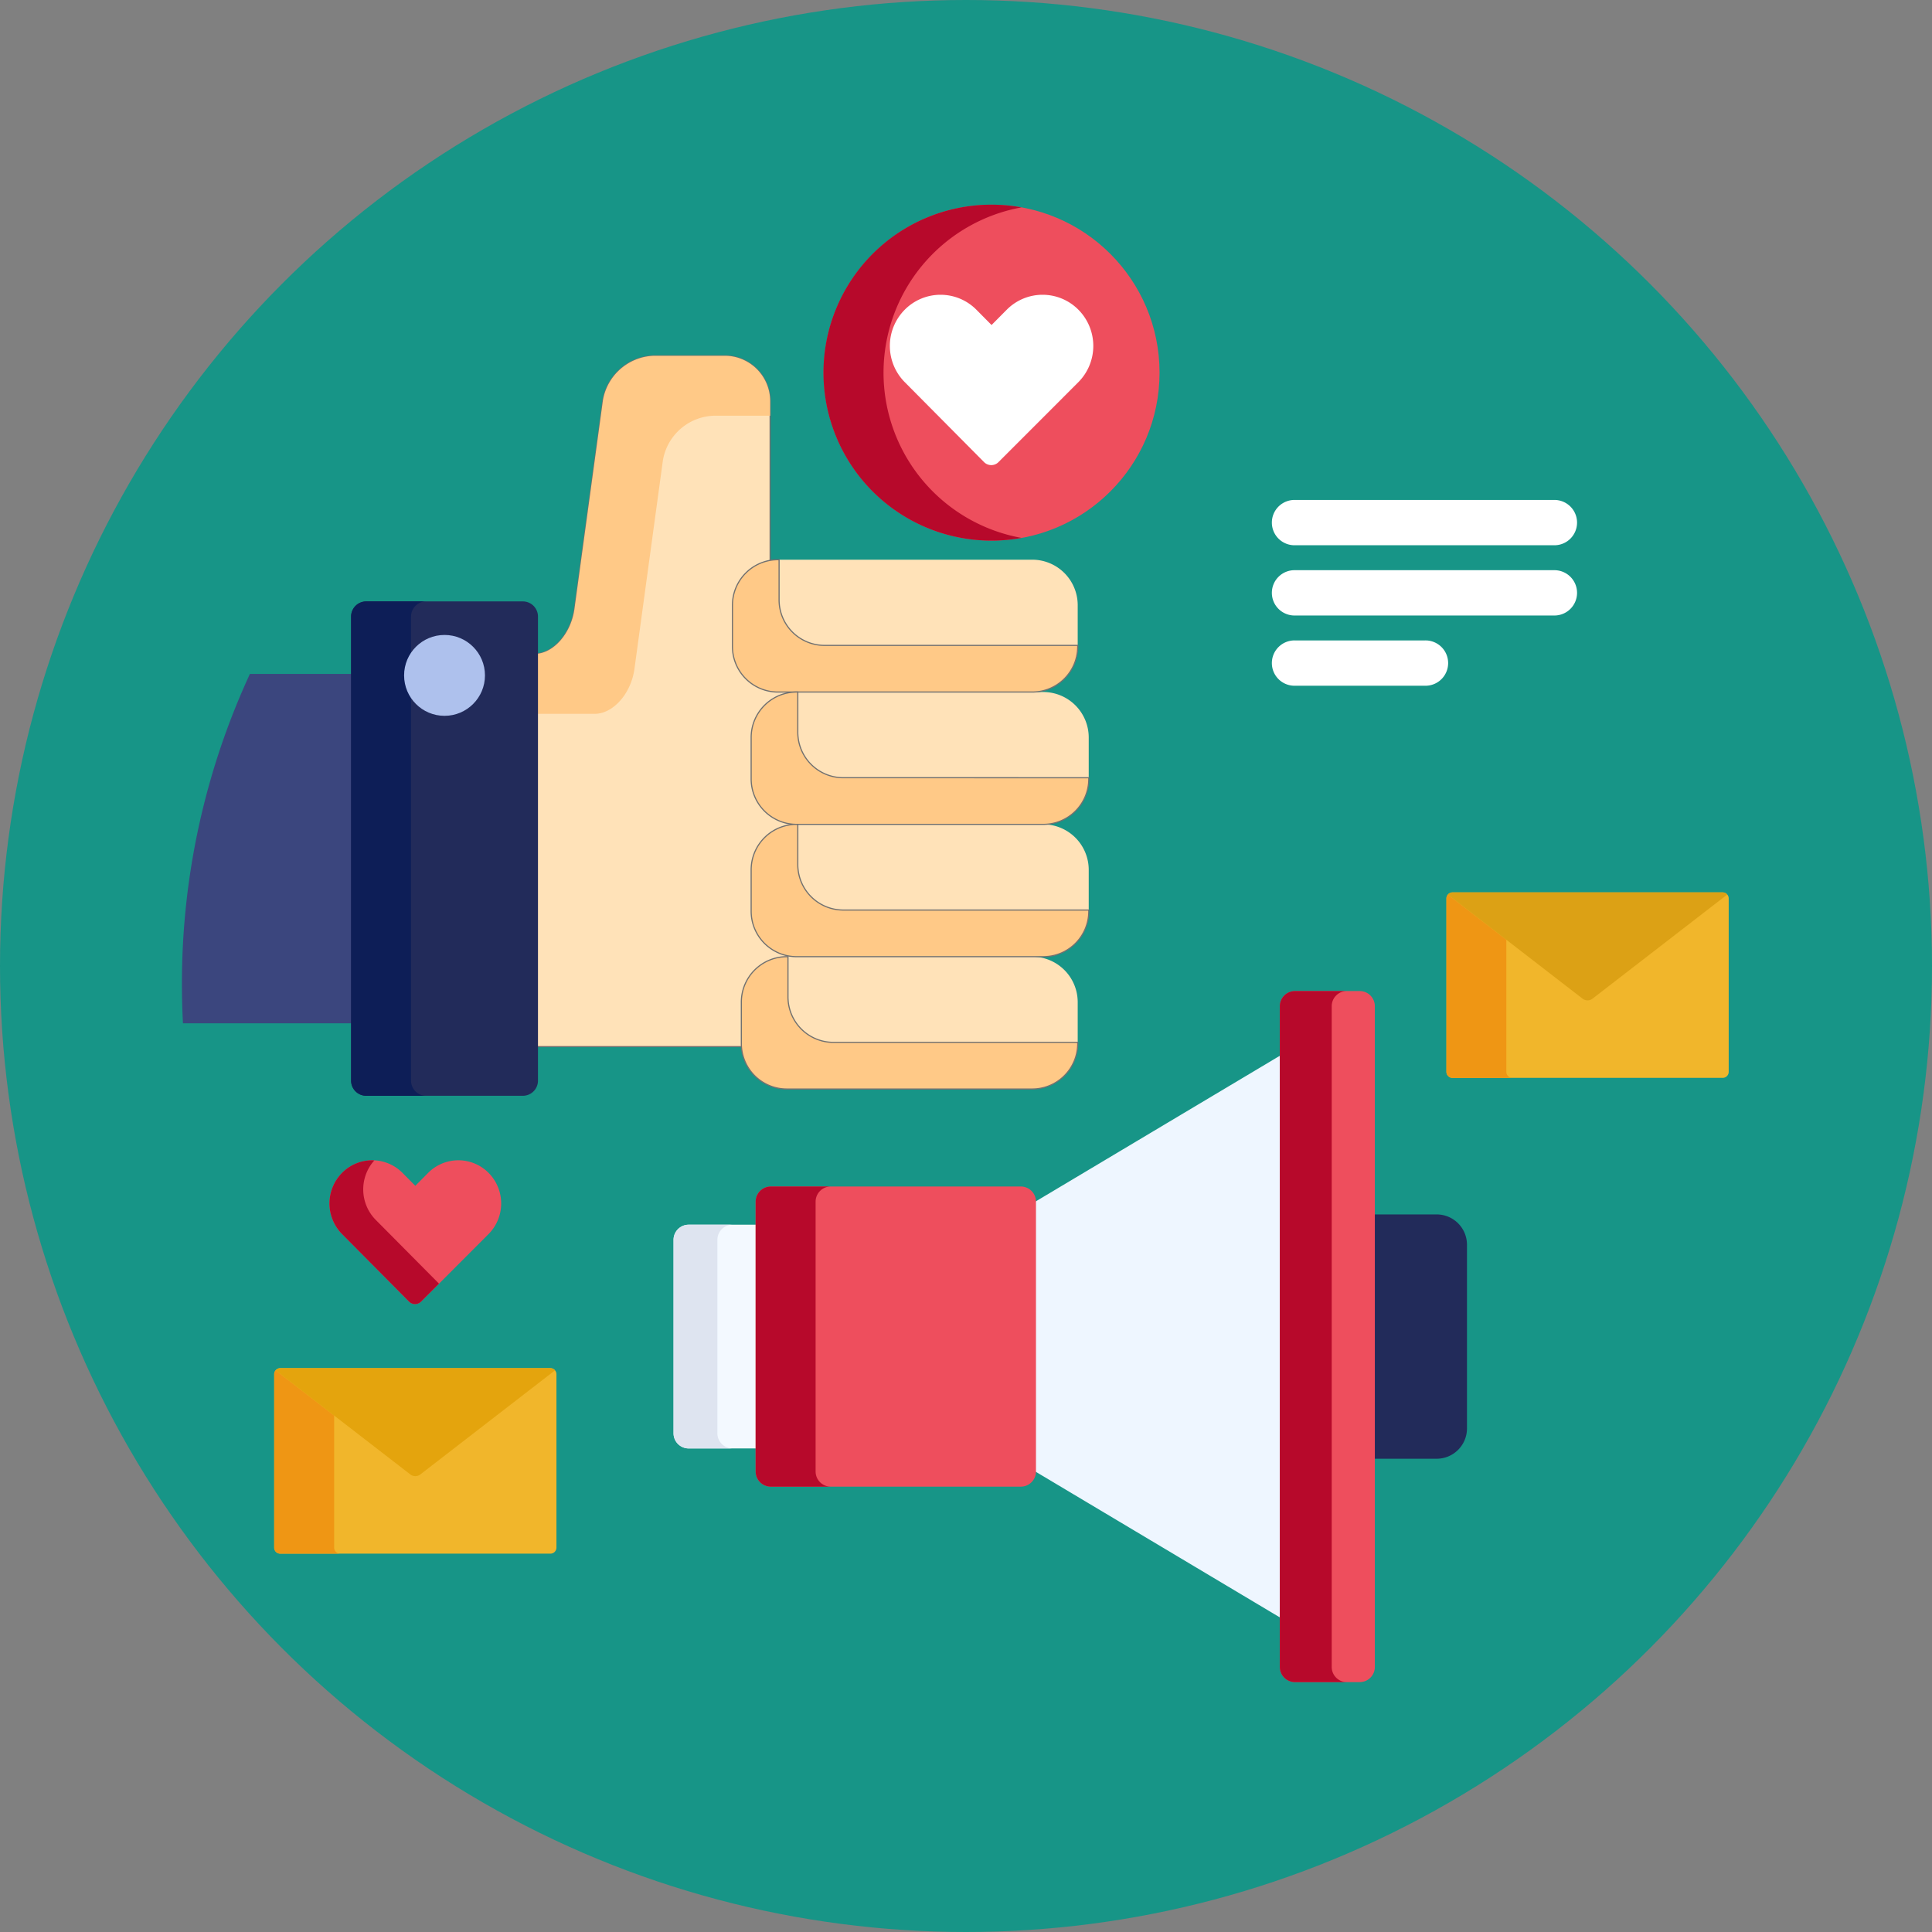 <svg xmlns="http://www.w3.org/2000/svg" width="169.912" height="169.912" viewBox="0 0 169.912 169.912">
  <rect x="0" y="0" width="169.912" height="169.912" fill="#808080" stroke="none"/>
  <g id="Grupo_881574" data-name="Grupo 881574" transform="translate(-779 -13431)">
    <ellipse id="Elipse_5191" data-name="Elipse 5191" cx="84.956" cy="84.956" rx="84.956" ry="84.956" transform="translate(779 13431)" fill="#179587"/>
    <g id="campana-digital" transform="translate(795 13444.5)">
      <path id="Trazado_622338" data-name="Trazado 622338" d="M15.144,159.831H5.979A64.841,64.841,0,0,0,0,187.108q0,1.735.091,3.448H15.144Z" transform="translate(0 -114.062)" fill="#3b467e"/>
      <path id="Trazado_622339" data-name="Trazado 622339" d="M399.592,338.75h-5.711v21.486h5.711a2.665,2.665,0,0,0,2.657-2.657V341.407A2.665,2.665,0,0,0,399.592,338.75Z" transform="translate(-289.234 -245.446)" fill="#222b5a"/>
      <path id="Trazado_622340" data-name="Trazado 622340" d="M281.707,298.741v23.484l21.981,13.115V285.626Z" transform="translate(-206.863 -206.436)" fill="#eef6ff"/>
      <path id="Trazado_622341" data-name="Trazado 622341" d="M371.794,324.255a1.332,1.332,0,0,1-1.328,1.328h-5.7a1.332,1.332,0,0,1-1.328-1.328v-58.12a1.332,1.332,0,0,1,1.328-1.328h5.7a1.332,1.332,0,0,1,1.328,1.328Z" transform="translate(-266.882 -191.148)" fill="#ee4e5d"/>
      <path id="Trazado_622342" data-name="Trazado 622342" d="M368,324.255v-58.12a1.332,1.332,0,0,1,1.328-1.328h-4.563a1.332,1.332,0,0,0-1.328,1.328v58.12a1.332,1.332,0,0,0,1.328,1.328h4.563A1.333,1.333,0,0,1,368,324.255Z" transform="translate(-266.881 -191.148)" fill="#b7092b"/>
      <path id="Trazado_622343" data-name="Trazado 622343" d="M170.224,342.151h-6.159a1.332,1.332,0,0,0-1.328,1.328V360.5a1.332,1.332,0,0,0,1.328,1.328h6.159Z" transform="translate(-119.501 -247.943)" fill="#f3f9ff"/>
      <path id="Trazado_622344" data-name="Trazado 622344" d="M166.592,360.5V343.48a1.332,1.332,0,0,1,1.328-1.328h-3.855a1.332,1.332,0,0,0-1.328,1.328V360.5a1.332,1.332,0,0,0,1.328,1.328h3.855A1.332,1.332,0,0,1,166.592,360.5Z" transform="translate(-119.501 -247.944)" fill="#dee4f0"/>
      <path id="Trazado_622345" data-name="Trazado 622345" d="M214.57,354.575a1.332,1.332,0,0,1-1.328,1.328h-22a1.332,1.332,0,0,1-1.328-1.328v-23.74a1.332,1.332,0,0,1,1.328-1.328h22a1.332,1.332,0,0,1,1.328,1.328Z" transform="translate(-139.46 -238.658)" fill="#ee4e5d"/>
      <path id="Trazado_622346" data-name="Trazado 622346" d="M195.19,354.575v-23.74a1.332,1.332,0,0,1,1.328-1.328h-5.272a1.332,1.332,0,0,0-1.328,1.328v23.74a1.332,1.332,0,0,0,1.328,1.328h5.272A1.332,1.332,0,0,1,195.19,354.575Z" transform="translate(-139.46 -238.658)" fill="#b7092b"/>
      <path id="Trazado_622347" data-name="Trazado 622347" d="M376.984,81.469a1.332,1.332,0,0,0-1.328-1.328H339.4a1.332,1.332,0,0,0-1.328,1.328V106.7a1.332,1.332,0,0,0,1.328,1.328h10.943a3,3,0,0,1,2.124,1.064l4.264,5.7a.94.94,0,0,0,1.591,0l4.264-5.7a3,3,0,0,1,2.124-1.064h10.943a1.332,1.332,0,0,0,1.328-1.328V81.469Z" transform="translate(-248.255 -55.545)" fill="#179587"/>
      <path id="Trazado_622348" data-name="Trazado 622348" d="M343.347,106.7V81.469a1.332,1.332,0,0,1,1.328-1.328H339.4a1.332,1.332,0,0,0-1.328,1.328V106.7a1.332,1.332,0,0,0,1.328,1.328h5.272A1.332,1.332,0,0,1,343.347,106.7Z" transform="translate(-248.255 -55.545)" fill="#179587"/>
      <g id="Grupo_880361" data-name="Grupo 880361" transform="translate(95.9 30.468)">
        <path id="Trazado_622349" data-name="Trazado 622349" d="M385.716,106.225H362.952a1.993,1.993,0,1,1,0-3.985h22.765a1.993,1.993,0,1,1,0,3.985Z" transform="translate(-360.959 -102.24)" fill="#fff"/>
        <path id="Trazado_622350" data-name="Trazado 622350" d="M385.716,129.477H362.952a1.993,1.993,0,1,1,0-3.985h22.765a1.993,1.993,0,1,1,0,3.985Z" transform="translate(-360.959 -119.314)" fill="#fff"/>
        <path id="Trazado_622351" data-name="Trazado 622351" d="M374.379,152.728H362.952a1.993,1.993,0,1,1,0-3.985h11.428a1.993,1.993,0,1,1,0,3.985Z" transform="translate(-360.959 -136.388)" fill="#fff"/>
      </g>
      <circle id="Elipse_5361" data-name="Elipse 5361" cx="14.773" cy="14.773" r="14.773" transform="translate(56.432 4.501)" fill="#ee4e5d"/>
      <path id="Trazado_622352" data-name="Trazado 622352" d="M217.673,19.273A14.775,14.775,0,0,1,229.81,4.739a14.773,14.773,0,1,0,0,29.068A14.774,14.774,0,0,1,217.673,19.273Z" transform="translate(-155.97 0)" fill="#b7092b"/>
      <path id="Trazado_622353" data-name="Trazado 622353" d="M243.255,49.308a.891.891,0,0,1-.635-.265l-6.979-7.037a4.529,4.529,0,0,1,0-6.361,4.435,4.435,0,0,1,6.309,0l1.331,1.342,1.332-1.342a4.435,4.435,0,0,1,6.309,0,4.525,4.525,0,0,1,0,6.361l-7.033,7.039A.888.888,0,0,1,243.255,49.308Z" transform="translate(-172.077 -21.903)" fill="#fff"/>
      <path id="Trazado_622354" data-name="Trazado 622354" d="M56.364,333.475a.752.752,0,0,1-.536-.224l-5.891-5.94a3.823,3.823,0,0,1,0-5.37,3.744,3.744,0,0,1,5.325,0l1.123,1.133,1.124-1.133a3.744,3.744,0,0,1,5.325,0,3.82,3.82,0,0,1,0,5.37L56.9,333.254A.748.748,0,0,1,56.364,333.475Z" transform="translate(-35.86 -232.287)" fill="#ee4e5d"/>
      <path id="Trazado_622355" data-name="Trazado 622355" d="M52.907,326.071a3.815,3.815,0,0,1-.123-5.233c-.061,0-.122-.009-.184-.009a3.723,3.723,0,0,0-2.662,1.112,3.823,3.823,0,0,0,0,5.37l5.891,5.94a.754.754,0,0,0,1.07,0l1.571-1.573Z" transform="translate(-35.861 -232.286)" fill="#b7092b"/>
      <path id="Trazado_622356" data-name="Trazado 622356" d="M135.276,115.02v-3.667a3.724,3.724,0,0,1,3.72-3.72h.86a.266.266,0,1,0,0-.531,3.724,3.724,0,0,1-3.72-3.72V99.715a3.724,3.724,0,0,1,3.72-3.72.266.266,0,1,0,0-.531,3.724,3.724,0,0,1-3.72-3.72V88.077a3.724,3.724,0,0,1,3.72-3.72.266.266,0,1,0,0-.531h-1.642a3.724,3.724,0,0,1-3.72-3.72V76.439a3.724,3.724,0,0,1,3.05-3.656V58.505a4,4,0,0,0-3.985-3.985h-6.2a4.709,4.709,0,0,0-4.523,3.949l-2.5,18.321c-.3,2.163-1.858,3.934-3.478,3.947v34.539h18.427C135.284,115.191,135.276,115.107,135.276,115.02Z" transform="translate(-85.814 -36.731)" fill="#ffe2b8" stroke="#707070" stroke-width="0.1"/>
      <path id="Trazado_622357" data-name="Trazado 622357" d="M133.56,54.52h-6.2a4.709,4.709,0,0,0-4.523,3.949l-2.5,18.321c-.3,2.163-1.858,3.934-3.478,3.947V86.01h5.253c1.627,0,3.2-1.777,3.5-3.949l2.5-18.321a4.709,4.709,0,0,1,4.523-3.949h4.912V58.505A4,4,0,0,0,133.56,54.52Z" transform="translate(-85.815 -36.731)" fill="#ffc987"/>
      <path id="Trazado_622358" data-name="Trazado 622358" d="M189.157,265.071a4,4,0,0,1-3.985-3.985v-3.667a4,4,0,0,1,3.985-3.985H210.77a4,4,0,0,1,3.985,3.985v3.667a4,4,0,0,1-3.985,3.985Z" transform="translate(-135.975 -182.796)" fill="#ffe2b8"/>
      <path id="Trazado_622359" data-name="Trazado 622359" d="M57.328,179.308A1.332,1.332,0,0,1,56,177.98V137.158a1.332,1.332,0,0,1,1.328-1.328H71.107a1.332,1.332,0,0,1,1.328,1.328V177.98a1.332,1.332,0,0,1-1.328,1.328H57.328Z" transform="translate(-41.122 -96.438)" fill="#222b5a"/>
      <path id="Trazado_622360" data-name="Trazado 622360" d="M61.272,177.98V137.158A1.332,1.332,0,0,1,62.6,135.83H57.328A1.332,1.332,0,0,0,56,137.158V177.98a1.332,1.332,0,0,0,1.328,1.328H62.6A1.332,1.332,0,0,1,61.272,177.98Z" transform="translate(-41.122 -96.438)" fill="#0d1e57"/>
      <circle id="Elipse_5362" data-name="Elipse 5362" cx="3.556" cy="3.556" r="3.556" transform="translate(19.539 42.342)" fill="#aec1ed"/>
      <g id="Grupo_880362" data-name="Grupo 880362" transform="translate(48.415 35.723)">
        <path id="Trazado_622361" data-name="Trazado 622361" d="M186.215,133.659a4,4,0,0,1-3.985-3.985v-3.668a4,4,0,0,1,3.985-3.985H208.61a4,4,0,0,1,3.985,3.985v3.668a4,4,0,0,1-3.985,3.985Z" transform="translate(-182.23 -122.021)" fill="#ffe2b8"/>
        <path id="Trazado_622362" data-name="Trazado 622362" d="M192.393,177.464a4,4,0,0,1-3.985-3.985v-3.668a4,4,0,0,1,3.985-3.985h21.723a4,4,0,0,1,3.985,3.985v3.668a4,4,0,0,1-3.985,3.985Z" transform="translate(-186.767 -154.188)" fill="#ffe2b8"/>
        <path id="Trazado_622363" data-name="Trazado 622363" d="M192.393,221.269a4,4,0,0,1-3.985-3.985v-3.667a4,4,0,0,1,3.985-3.985h21.723a4,4,0,0,1,3.985,3.985v3.667a4,4,0,0,1-3.985,3.985Z" transform="translate(-186.767 -186.355)" fill="#ffe2b8"/>
      </g>
      <g id="Grupo_880363" data-name="Grupo 880363" transform="translate(48.415 35.723)">
        <path id="Trazado_622364" data-name="Trazado 622364" d="M193.26,260.969a4,4,0,0,1-3.985-3.985v-3.55h-.117a4,4,0,0,0-3.985,3.985v3.667a4,4,0,0,0,3.985,3.985H210.77a4,4,0,0,0,3.985-3.985v-.117h-21.5Z" transform="translate(-184.39 -218.52)" fill="#ffc987" stroke="#707070" stroke-width="0.1"/>
        <path id="Trazado_622365" data-name="Trazado 622365" d="M190.318,129.558a4,4,0,0,1-3.985-3.985v-3.55h-.117a4,4,0,0,0-3.985,3.985v3.668a4,4,0,0,0,3.985,3.985H208.61a4,4,0,0,0,3.985-3.985v-.117H190.318Z" transform="translate(-182.23 -122.022)" fill="#ffc987" stroke="#707070" stroke-width="0.1"/>
        <path id="Trazado_622366" data-name="Trazado 622366" d="M196.5,173.362a4,4,0,0,1-3.985-3.985v-3.55h-.117a4,4,0,0,0-3.985,3.985v3.668a4,4,0,0,0,3.985,3.985h21.723a4,4,0,0,0,3.985-3.985v-.117Z" transform="translate(-186.767 -154.188)" fill="#ffc987" stroke="#707070" stroke-width="0.1"/>
        <path id="Trazado_622367" data-name="Trazado 622367" d="M196.5,217.166a4,4,0,0,1-3.985-3.985v-3.55h-.117a4,4,0,0,0-3.985,3.985v3.667a4,4,0,0,0,3.985,3.985h21.723a4,4,0,0,0,3.985-3.985v-.117H196.5Z" transform="translate(-186.767 -186.355)" fill="#ffc987" stroke="#707070" stroke-width="0.1"/>
      </g>
      <path id="Trazado_622368" data-name="Trazado 622368" d="M54.834,389.646H31.067a.531.531,0,0,0-.528.531v15.25a.531.531,0,0,0,.528.531H54.834a.531.531,0,0,0,.528-.531v-15.25A.531.531,0,0,0,54.834,389.646Z" transform="translate(-22.425 -282.82)" fill="#f1b62b"/>
      <path id="Trazado_622369" data-name="Trazado 622369" d="M35.812,405.738V394.123l-5.144-3.976a.533.533,0,0,1,.08-.077.528.528,0,0,0-.207.418v15.25a.531.531,0,0,0,.528.531H36.34A.53.53,0,0,1,35.812,405.738Z" transform="translate(-22.426 -283.131)" fill="#ef9614"/>
      <path id="Trazado_622370" data-name="Trazado 622370" d="M55.186,389.646H31.419a.524.524,0,0,0-.4.19l11.866,9.171a.723.723,0,0,0,.837,0l11.866-9.171A.523.523,0,0,0,55.186,389.646Z" transform="translate(-22.777 -282.82)" fill="#e4a40d"/>
      <path id="Trazado_622371" data-name="Trazado 622371" d="M442.862,232.153H419.1a.531.531,0,0,0-.528.531v15.25a.531.531,0,0,0,.528.531h23.767a.531.531,0,0,0,.528-.531v-15.25A.531.531,0,0,0,442.862,232.153Z" transform="translate(-307.362 -167.17)" fill="#f1b62b"/>
      <path id="Trazado_622372" data-name="Trazado 622372" d="M423.839,248.246V236.631l-5.144-3.976a.531.531,0,0,1,.08-.077.528.528,0,0,0-.207.418v15.25a.531.531,0,0,0,.528.531h5.272A.531.531,0,0,1,423.839,248.246Z" transform="translate(-307.362 -167.482)" fill="#ef9614"/>
      <path id="Trazado_622373" data-name="Trazado 622373" d="M443.214,232.153H419.447a.524.524,0,0,0-.4.19l11.866,9.171a.723.723,0,0,0,.837,0l11.866-9.171A.524.524,0,0,0,443.214,232.153Z" transform="translate(-307.713 -167.17)" fill="#dca115"/>
    </g>
  </g>
</svg>
